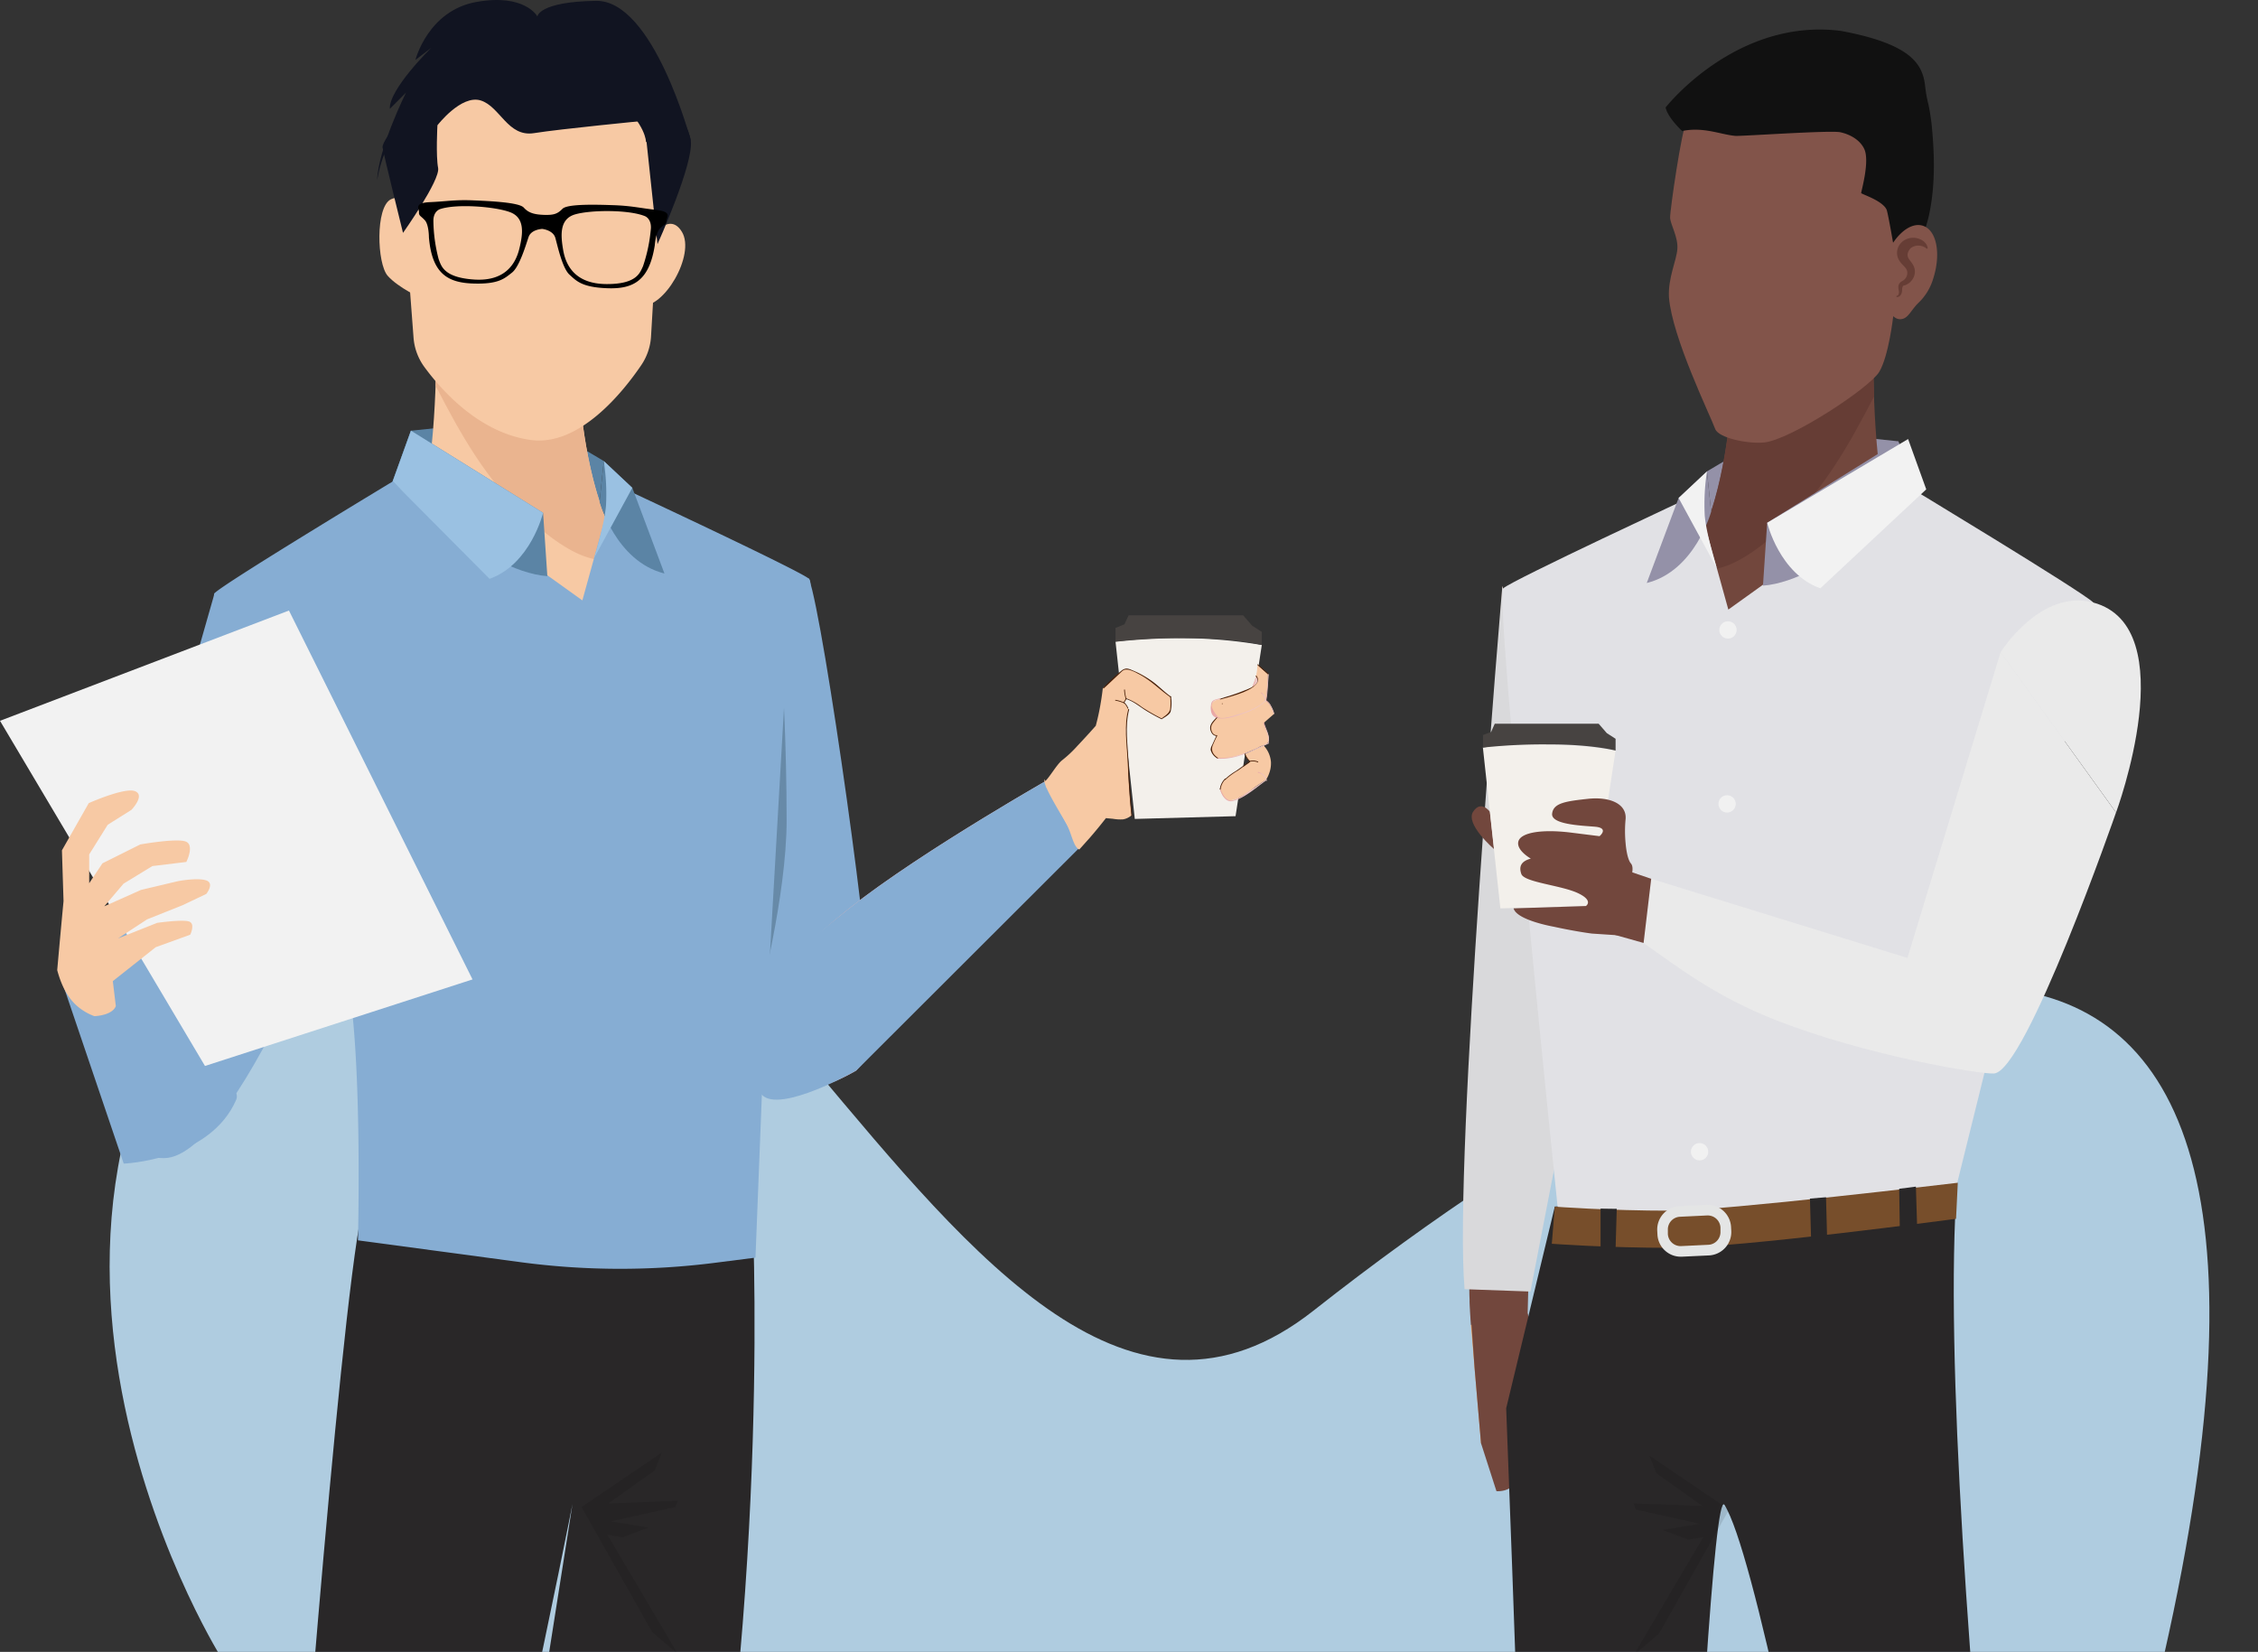 <?xml version="1.0" encoding="UTF-8" standalone="no"?>
<svg
   xmlns:dc="http://purl.org/dc/elements/1.1/"
   xmlns:cc="http://creativecommons.org/ns#"
   xmlns:rdf="http://www.w3.org/1999/02/22-rdf-syntax-ns#"
   xmlns:svg="http://www.w3.org/2000/svg"
   xmlns="http://www.w3.org/2000/svg"
   xmlns:xlink="http://www.w3.org/1999/xlink"
   xmlns:sodipodi="http://sodipodi.sourceforge.net/DTD/sodipodi-0.dtd"
   xmlns:inkscape="http://www.inkscape.org/namespaces/inkscape"
   id="Layer_1"
   data-name="Layer 1"
   viewBox="0 0 622.03 455.042"
   version="1.1"
   sodipodi:docname="chatting.svg"
   width="622.03"
   height="455.042"
   inkscape:version="0.92.3 (2405546, 2018-03-11)">
  <rect x="0" y="0" width="622.03" height="455.042" fill="#333333" stroke="none"/>
  <sodipodi:namedview
     pagecolor="#ffffff"
     bordercolor="#666666"
     borderopacity="1"
     objecttolerance="10"
     gridtolerance="10"
     guidetolerance="10"
     inkscape:pageopacity="0"
     inkscape:pageshadow="2"
     inkscape:window-width="3840"
     inkscape:window-height="1903"
     id="namedview220"
     showgrid="false"
     fit-margin-top="0"
     fit-margin-left="0"
     fit-margin-right="0"
     fit-margin-bottom="-1"
     inkscape:zoom="2.2426716"
     inkscape:cx="252.67062"
     inkscape:cy="192.22777"
     inkscape:window-x="0"
     inkscape:window-y="55"
     inkscape:window-maximized="1"
     inkscape:current-layer="Layer_1" />
  <defs
     id="defs27">
    <style
       id="style2">.cls-1{fill:none;}.cls-2{fill:#afcce0;}.cls-3{clip-path:url(#clip-path);}.cls-4{fill:#72473d;}.cls-5{fill:#d9d9db;}.cls-6{fill:#eb9756;}.cls-7{fill:#292728;}.cls-8{fill:#c5c2e1;}.cls-9{fill:#9491a8;}.cls-10{fill:#663d35;}.cls-11{fill:#e1e1e5;}.cls-12{fill:#f1f1f1;}.cls-13{fill:#774e2b;}.cls-14{fill:#e4e5e5;}.cls-15{opacity:0.1;}.cls-16{fill:#f2f2f2;}.cls-17{fill:#82544a;}.cls-18{fill:#111;}.cls-19{fill:#eaeaea;}.cls-20{fill:#f3f0eb;}.cls-21{fill:#474341;}.cls-22{fill:#86add3;}.cls-23{fill:#678aa8;}.cls-24{fill:#5b84a5;}.cls-25{fill:#f7c9a4;}.cls-26{fill:#eab48f;}.cls-27{fill:#9ac1e2;}.cls-28{fill:url(#linear-gradient);}.cls-29{fill:url(#linear-gradient-2);}.cls-30{fill:#491f07;}.cls-31{fill:url(#linear-gradient-3);}.cls-32{fill:url(#linear-gradient-4);}.cls-33{fill:url(#linear-gradient-5);}.cls-34{fill:url(#linear-gradient-6);}.cls-35{fill:url(#linear-gradient-7);}.cls-36{fill:url(#linear-gradient-8);}.cls-37{fill:url(#linear-gradient-9);}.cls-38{fill:url(#linear-gradient-10);}.cls-39{fill:#111421;}</style>
    <clipPath
       id="clip-path">
      <rect
         class="cls-1"
         x="71.84"
         y="-73.1"
         width="684.33"
         height="633.23"
         transform="rotate(-180,414,243.515)"
         id="rect4"
         style="fill:none" />
    </clipPath>
    <linearGradient
       id="linear-gradient"
       x1="411.22"
       y1="352.43"
       x2="513.02"
       y2="352.43"
       gradientTransform="matrix(-1,0,0,1,828,0)"
       gradientUnits="userSpaceOnUse">
      <stop
         offset="0"
         stop-color="#eec9c8"
         id="stop7" />
      <stop
         offset="0.34"
         stop-color="#edc5c4"
         id="stop9" />
      <stop
         offset="0.64"
         stop-color="#ecbbb9"
         id="stop11" />
      <stop
         offset="0.94"
         stop-color="#e9a9a7"
         id="stop13" />
      <stop
         offset="1"
         stop-color="#e8a4a2"
         id="stop15" />
    </linearGradient>
    <linearGradient
       id="linear-gradient-2"
       x1="374.59"
       y1="292.36"
       x2="376.17"
       y2="292.36"
       xlink:href="#linear-gradient" />
    <linearGradient
       id="linear-gradient-3"
       x1="371.6"
       y1="293.76"
       x2="372.47"
       y2="293.76"
       xlink:href="#linear-gradient" />
    <linearGradient
       id="linear-gradient-4"
       x1="372.26"
       y1="299.63"
       x2="387.6"
       y2="299.63"
       xlink:href="#linear-gradient" />
    <linearGradient
       id="linear-gradient-5"
       x1="370.08"
       y1="299.29"
       x2="372.47"
       y2="299.29"
       xlink:href="#linear-gradient" />
    <linearGradient
       id="linear-gradient-6"
       x1="371.54"
       y1="306.31"
       x2="373.11"
       y2="306.31"
       xlink:href="#linear-gradient" />
    <linearGradient
       id="linear-gradient-7"
       x1="371.5"
       y1="311.29"
       x2="385.88"
       y2="311.29"
       xlink:href="#linear-gradient" />
    <linearGradient
       id="linear-gradient-8"
       x1="372.26"
       y1="322.25"
       x2="385.02"
       y2="322.25"
       xlink:href="#linear-gradient" />
    <linearGradient
       id="linear-gradient-9"
       x1="372.35"
       y1="296.46"
       x2="373.74"
       y2="296.46"
       xlink:href="#linear-gradient" />
    <linearGradient
       id="linear-gradient-10"
       x1="372.09"
       y1="318.37"
       x2="374.61"
       y2="318.37"
       xlink:href="#linear-gradient" />
    <linearGradient
       inkscape:collect="always"
       xlink:href="#linear-gradient"
       id="linearGradient1029"
       gradientUnits="userSpaceOnUse"
       gradientTransform="matrix(-1,0,0,1,828,0)"
       x1="411.22"
       y1="352.43"
       x2="513.02"
       y2="352.43" />
  </defs>
  <title
     id="title29">1</title>
  <path
     class="cls-2"
     d="M 596.12,456.042 H 60.61 c 0,0 -81.61,-131.07 22.56,-221 104.17,-89.93 178.56,204.91 278.67,126 129.93,-102.32 293.6,-166.48 234.28,95 z"
     id="path31"
     inkscape:connector-curvature="0"
     style="fill:#afcce0" />
  <g
     class="cls-3"
     clip-path="url(#clip-path)"
     id="g205"
     transform="translate(-106.88,-104.488)">
    <path
       class="cls-4"
       d="m 520.75,265.9 c 0,0 -11.75,167.66 -8.67,203.58 L 527.7,467 c 0,0 2.84,-126.79 10.46,-143.44 z"
       id="path33"
       inkscape:connector-curvature="0"
       style="fill:#72473d" />
    <path
       class="cls-5"
       d="m 520.75,265.9 c 0,0 -13.51,157.8 -10.41,193.72 l 18.14,0.65 20,-103.19 z"
       id="path35"
       inkscape:connector-curvature="0"
       style="fill:#d9d9db" />
    <path
       class="cls-6"
       d="m 512.08,469.48 2.79,32.58 13.2,17.1 7.39,2.85 c 0,0 4.51,-3.62 0,-5.63 C 530.95,514.37 523.18,504 523.18,504 l 9.53,8.37 7.24,3.23 c 0,0 0.9,-6.57 -4,-9.13 a 17.05,17.05 0 0 1 -7,-6.79 c 0,0 7.43,-23.84 -1.28,-32.7 z"
       id="path37"
       inkscape:connector-curvature="0"
       style="fill:#eb9756" />
    <path
       class="cls-4"
       d="m 513.09,481.28 1.78,20.78 4.25,13.2 c 0,0 6.93,0.66 5.43,-7 a 65.25,65.25 0 0 1 -0.84,-15.57 c 0,0 7.28,-5.31 7.06,-7.24 -0.22,-1.93 -3,-19.06 -3,-19.06 l -16,-3.69 z"
       id="path39"
       inkscape:connector-curvature="0"
       style="fill:#72473d" />
    <path
       class="cls-7"
       d="m 646,430.56 c -6.89,93.33 28,372 32.16,383.33 5.09,14 64.52,31.06 47.79,36 -28.74,5.84 -79.43,-8.37 -79.43,-8.37 0,0 -48.84,-297.52 -64.58,-322.47 -5.46,-8.64 -18.64,322.64 -18.64,322.64 0,0 -70.54,18.66 -83.39,-0.28 1.43,-3.55 36.8,-8.6 46.16,-22.8 7.07,-10.73 -0.26,-223 -4.27,-326.18 l 13.4,-55.57 z"
       id="path41"
       inkscape:connector-curvature="0"
       style="fill:#292728" />
    <path
       class="cls-8"
       d="m 543,356.84 1.95,9.76 -3.42,3.91 v 13.66 l -6.7,-1.76 c 0,0 -7.7,-29.13 -7.7,-49.85 0,-20.72 1.1,-38.43 1.1,-38.43 l 18.31,44.64 1.34,9.29 z"
       id="path43"
       inkscape:connector-curvature="0"
       style="fill:#c5c2e1" />
    <polygon
       class="cls-9"
       points="578.57,248.5 593.21,239.47 611.76,236.42 635.02,240.33 629.82,226.05 610.9,224.09 588.21,227.76 577.11,234.34 "
       id="polygon45"
       style="fill:#9491a8" />
    <path
       class="cls-4"
       d="m 623,207.5 c 0,0 0,34.17 6.84,48.32 6.84,14.15 -44.9,29.77 -44.9,29.77 0,0 -22,-14.15 -12.69,-27.33 9.31,-13.18 11.22,-39.53 11.22,-39.53 z"
       id="path47"
       inkscape:connector-curvature="0"
       style="fill:#72473d" />
    <path
       class="cls-10"
       d="m 597.91,249.88 c -5,4.44 -12.14,10.41 -19,11.43 -2.91,0.43 -4.66,-1.6 -5.78,-4.45 8.48,-13.55 10.3,-38.13 10.3,-38.13 L 623,207.5 c 0,0 0,2.42 0.13,6.22 -6.8,13.14 -14.13,26.28 -25.22,36.16 z"
       id="path49"
       inkscape:connector-curvature="0"
       style="fill:#663d35" />
    <path
       class="cls-11"
       d="m 521,266.55 c 2.44,-2.25 53.2,-25.86 53.2,-25.86 l 8.8,31.72 48.32,-34.65 c 0,0 49.23,29.71 52.22,32.7 1.9,1.9 -37.54,160.1 -37.54,160.1 l -84.24,12.66 -25.63,-4.67 c 0,0 -17.59,-169.74 -15.13,-172 z"
       id="path51"
       inkscape:connector-curvature="0"
       style="fill:#e1e1e5" />
    <path
       class="cls-9"
       d="m 593.7,248.5 -1.16,17.32 c 17.69,-1.32 42.28,-25.92 42.28,-25.92 l -5,-13.85 z"
       id="path53"
       inkscape:connector-curvature="0"
       style="fill:#9491a8" />
    <path
       class="cls-12"
       d="m 582.9,275.64 a 2.38,2.38 0 1 1 -2.38,2.38 2.38,2.38 0 0 1 2.38,-2.38 z"
       id="path55"
       inkscape:connector-curvature="0"
       style="fill:#f1f1f1" />
    <path
       class="cls-12"
       d="m 582.66,323.56 a 2.38,2.38 0 1 1 -2.38,2.37 2.38,2.38 0 0 1 2.38,-2.37 z"
       id="path57"
       inkscape:connector-curvature="0"
       style="fill:#f1f1f1" />
    <path
       class="cls-12"
       d="m 582.41,371.46 a 2.38,2.38 0 1 1 -2.37,2.38 2.39,2.39 0 0 1 2.37,-2.38 z"
       id="path59"
       inkscape:connector-curvature="0"
       style="fill:#f1f1f1" />
    <path
       class="cls-12"
       d="m 575.08,419.37 a 2.38,2.38 0 1 1 -2.38,2.38 2.39,2.39 0 0 1 2.38,-2.38 z"
       id="path61"
       inkscape:connector-curvature="0"
       style="fill:#f1f1f1" />
    <path
       class="cls-13"
       d="m 567.45,448.23 c 18.86,0 78.28,-8 78.28,-8 l 0.48,-9.93 c 0,0 -64.38,7.7 -78.76,7.7 -17.88,0 -32.12,-1.11 -32.25,-1.12 l -0.83,10.23 c 0.56,0.02 14.79,1.12 33.08,1.12 z"
       id="path63"
       inkscape:connector-curvature="0"
       style="fill:#774e2b" />
    <polygon
       class="cls-7"
       points="605.79,445.61 610.2,445.24 609.91,434.29 605.48,434.67 "
       id="polygon65"
       style="fill:#292728" />
    <polygon
       class="cls-7"
       points="547.8,448.32 551.94,448.48 552.26,437.49 547.8,437.43 "
       id="polygon67"
       style="fill:#292728" />
    <polygon
       class="cls-7"
       points="630.23,442.58 635,442.11 634.67,431.37 630.07,431.96 "
       id="polygon69"
       style="fill:#292728" />
    <path
       class="cls-14"
       d="m 565.57,449 a 6.36,6.36 0 0 1 -2.1,-4.45 l -0.06,-1.08 a 6.46,6.46 0 0 1 6.12,-6.73 l 7.49,-0.36 a 6.46,6.46 0 0 1 6.73,6.13 l 0.06,1.08 a 6.46,6.46 0 0 1 -6.13,6.73 l -7.48,0.35 h -0.31 A 6.37,6.37 0 0 1 565.57,449 Z m 11.59,-9.69 -7.48,0.36 v 0 a 3.5,3.5 0 0 0 -3.34,3.66 v 1.08 a 3.52,3.52 0 0 0 3.67,3.34 l 7.49,-0.36 a 3.47,3.47 0 0 0 2.42,-1.14 3.51,3.51 0 0 0 0.91,-2.52 v -1.08 a 3.51,3.51 0 0 0 -3.5,-3.34 z"
       id="path71"
       inkscape:connector-curvature="0"
       style="fill:#e4e5e5" />
    <g
       class="cls-15"
       id="g75"
       style="opacity:0.1">
      <polygon
         points="583.2,520.34 561.23,505.45 563.18,510.33 575.87,519.36 556.84,518.63 557.57,520.34 575.14,524.24 564.89,525.95 571.97,528.63 576.12,527.9 556.84,560.53 563.9,554.5 "
         id="polygon73" />
    </g>
    <path
       class="cls-16"
       d="M 632.52,225.43 593.7,248.5 c 0,0 3.38,14.07 14.64,18.05 l 29.18,-27.26 z"
       id="path77"
       inkscape:connector-curvature="0"
       style="fill:#f2f2f2" />
    <path
       class="cls-9"
       d="m 578.26,245.44 c 0,0 -4.38,16.33 -17.74,19.65 l 8.78,-23.42 7.81,-7.32 z"
       id="path79"
       inkscape:connector-curvature="0"
       style="fill:#9491a8" />
    <path
       class="cls-16"
       d="m 569.3,241.67 10.49,19.27 c 0,0 -2.79,-8.94 -3.29,-14.4 a 59.69,59.69 0 0 1 0.61,-12.19 z"
       id="path81"
       inkscape:connector-curvature="0"
       style="fill:#f2f2f2" />
    <path
       class="cls-17"
       d="m 571.46,138.17 c -1.3,1.85 -4.58,24.47 -4.5,26.3 0.08,1.83 2.23,5.31 2,8.57 -0.23,3.26 -2.61,8 -2.32,13.33 0.87,11.08 11.35,32.48 12.73,36.27 0.92,2.54 9.12,4.18 13.5,3.73 7.32,-0.73 29.08,-15.05 31.71,-19.46 2.63,-4.41 3.84,-15.3 3.84,-15.3 0,0 5.64,-22.2 6,-26.56 0.36,-4.36 1.46,-30.36 0.16,-32.94 -1.3,-2.58 -12.24,-14.77 -37.37,-13.91 -25.13,0.86 -24.44,18.12 -25.75,19.97 z"
       id="path83"
       inkscape:connector-curvature="0"
       style="fill:#82544a" />
    <path
       class="cls-18"
       d="m 614,113 c 19.31,3.59 22.51,9.12 23.2,15.09 a 36.59,36.59 0 0 0 0.94,5.25 59.27,59.27 0 0 1 1.06,7.61 c 0.65,7.59 0.68,15.29 -0.9,22.71 -1.58,7.42 -7.85,19.83 -7.85,19.83 0,0 -3.3,-20 -3.85,-21.24 -1.13,-2.53 -6.92,-4.27 -7,-4.57 -0.08,-0.3 2.45,-8.74 0.84,-12.16 -1.17,-2.48 -3.85,-4 -6.58,-4.6 -2.73,-0.6 -27.12,1.12 -28.91,1 -4.06,-0.34 -8.72,-2.56 -14.68,-1.34 0,0 -4,-3.71 -4.55,-6.49 0.03,-0.03 19.38,-24.76 48.28,-21.09 z"
       id="path85"
       inkscape:connector-curvature="0"
       style="fill:#111111" />
    <path
       class="cls-17"
       d="m 625.73,176.85 c -2.22,6.84 1.14,15.82 4.73,15.57 2.09,-0.14 2.73,-2.32 4.78,-4.38 a 15.1,15.1 0 0 0 4.18,-6.75 c 2.22,-6.84 1,-13.38 -2.82,-14.61 -3.82,-1.23 -8.6,3.32 -10.87,10.17 z"
       id="path87"
       inkscape:connector-curvature="0"
       style="fill:#82544a" />
    <path
       class="cls-10"
       d="m 637.14,171.28 a 4,4 0 0 0 -1.58,-1 4.84,4.84 0 0 0 -2,-0.28 4.68,4.68 0 0 0 -2.09,0.67 4.14,4.14 0 0 0 -2,3.37 4,4 0 0 0 0.44,1.91 6.48,6.48 0 0 0 1.06,1.43 l 0.25,0.26 a 8,8 0 0 1 0.65,0.74 2,2 0 0 1 0.4,0.88 2.45,2.45 0 0 1 -0.55,2 l -0.11,0.12 -0.07,0.08 -0.09,0.07 -0.12,0.11 -0.09,0.07 -0.17,0.11 -0.11,0.06 -0.23,0.14 a 1.9,1.9 0 0 0 -0.74,0.79 1.93,1.93 0 0 0 -0.15,0.91 4.52,4.52 0 0 0 0.09,0.67 2.38,2.38 0 0 1 0.07,0.69 1.37,1.37 0 0 1 -0.14,0.57 0.67,0.67 0 0 1 -0.43,0.33 0.17,0.17 0 0 0 -0.14,0.18 0.18,0.18 0 0 0 0.19,0.15 v 0 a 1.24,1.24 0 0 0 0.47,-0.1 1.38,1.38 0 0 0 0.38,-0.28 1.92,1.92 0 0 0 0.42,-0.73 2.72,2.72 0 0 0 0.12,-0.78 c 0,-0.22 0,-0.45 0.06,-0.65 a 1.28,1.28 0 0 1 0.17,-0.45 0.66,0.66 0 0 1 0.33,-0.22 h 0.13 c 0.18,-0.07 0.4,-0.15 0.62,-0.26 l 0.3,-0.18 0.22,-0.14 0.26,-0.2 a 4.33,4.33 0 0 0 1.08,-1.43 4,4 0 0 0 0.35,-1.73 3.79,3.79 0 0 0 -0.54,-1.76 9.62,9.62 0 0 0 -0.69,-1 l -0.22,-0.28 a 3.14,3.14 0 0 1 -0.52,-1 1.79,1.79 0 0 1 0,-0.83 3.11,3.11 0 0 1 0.88,-1.5 3.54,3.54 0 0 1 4.31,0.18 0.18,0.18 0 0 0 0.2,0 0.15,0.15 0 0 0 0.1,-0.16 2.63,2.63 0 0 0 -0.77,-1.53 z"
       id="path89"
       inkscape:connector-curvature="0"
       style="fill:#663d35" />
    <path
       class="cls-19"
       d="m 658,284.15 -25.66,84.22 -70.6,-21.8 -2.1,17.67 c -1.55,3.33 0.47,-0.75 0,0 10.18,7.22 20.34,15 36.77,21.39 24.68,9.64 55.49,14.73 59.71,14.58 8.8,-0.3 33.68,-71.9 33.68,-71.9 z"
       id="path91"
       inkscape:connector-curvature="0"
       style="fill:#eaeaea" />
    <path
       class="cls-19"
       d="m 689.81,328.31 c 0,0 18.94,-51.12 -6.31,-57.85 C 669,266.59 658,284.15 658,284.15"
       id="path93"
       inkscape:connector-curvature="0"
       style="fill:#eaeaea" />
    <polygon
       class="cls-4"
       points="561.75,346.57 546,341.22 544.58,360.01 559.65,364.24 "
       id="polygon95"
       style="fill:#72473d" />
    <path
       id="_Path_"
       data-name="&lt;Path&gt;"
       class="cls-4"
       d="m 517.33,328.12 c 0,0 -2.45,-3.42 -4.65,0 -2.2,3.42 5.79,10.28 5.79,10.28 z"
       inkscape:connector-curvature="0"
       style="fill:#72473d" />
    <g
       id="_Group_"
       data-name="&lt;Group&gt;">
      <path
         id="_Path_2"
         data-name="&lt;Path&gt;"
         class="cls-20"
         d="m 515.38,310.39 4.82,44.33 25.19,-0.69 6.55,-42.78 a 121,121 0 0 0 -20,-1.72 123.3,123.3 0 0 0 -16.56,0.86 z"
         inkscape:connector-curvature="0"
         style="fill:#f3f0eb" />
      <path
         id="_Path_3"
         data-name="&lt;Path&gt;"
         class="cls-21"
         d="M 551.94,311.25 V 308 l -2.41,-1.55 -2.25,-2.59 h -28.63 l -1,2.25 -2.23,0.86 v 3.45 a 156.19,156.19 0 0 1 18.28,-0.86 c 11.69,-0.03 18.24,1.69 18.24,1.69 z"
         inkscape:connector-curvature="0"
         style="fill:#474341" />
    </g>
    <g
       id="_Group_2"
       data-name="&lt;Group&gt;">
      <path
         id="_Path_4"
         data-name="&lt;Path&gt;"
         class="cls-20"
         d="m 414.18,281.22 5.31,48.86 27.76,-0.76 7.23,-47.15 a 133.25,133.25 0 0 0 -22.06,-1.9 135.58,135.58 0 0 0 -18.24,0.95 z"
         inkscape:connector-curvature="0"
         style="fill:#f3f0eb" />
      <path
         id="_Path_5"
         data-name="&lt;Path&gt;"
         class="cls-21"
         d="m 454.48,282.17 v -3.61 l -2.66,-1.72 -2.47,-2.84 h -31.57 l -1.14,2.47 -2.46,1 v 3.81 a 171.78,171.78 0 0 1 20.15,-1 c 12.92,-0.01 20.15,1.89 20.15,1.89 z"
         inkscape:connector-curvature="0"
         style="fill:#474341" />
    </g>
    <path
       id="_Path_6"
       data-name="&lt;Path&gt;"
       class="cls-4"
       d="m 545.41,361.66 c -5.07,-0.67 -10.46,-1.88 -10.46,-1.88 0,0 -10.28,-1.79 -11.1,-5.06 l 19.91,-0.65 c 0,0 2.29,-1.47 -2.28,-3.59 -4.57,-2.12 -14.69,-2.94 -15.5,-5.22 -0.81,-2.28 0.16,-3.59 2.61,-4.25 0,0 -4.08,-2.28 -3.43,-4.73 0.65,-2.45 6.37,-3.42 14.36,-2.45 l 8,1 c 0,0 2.77,-2.28 -1.31,-2.61 -4.08,-0.33 -12.07,-0.65 -11.75,-3.59 0.32,-2.94 3.76,-3.42 9.79,-4.08 6.03,-0.66 10.77,1.31 10.45,5.55 a 34.44,34.44 0 0 0 0,6.69 c 0,0 0.31,4.24 1.46,5.55 1.15,1.31 -0.17,5.06 -1.15,6 0,0 1.64,3.59 0.66,5.55 l -1,2 c 0,0 0.65,4.07 -0.33,6.36"
       inkscape:connector-curvature="0"
       style="fill:#72473d" />
    <g
       id="_Group_3"
       data-name="&lt;Group&gt;">
      <path
         id="_Path_7"
         data-name="&lt;Path&gt;"
         class="cls-4"
         d="m 530.69,340.12 a 128.91,128.91 0 0 1 21.66,3.47 1.471,1.471 0 0 1 -0.73,2.85 128.63,128.63 0 0 0 -21.09,-3.39 1.46,1.46 0 0 1 -1.39,-1.54 1.49,1.49 0 0 1 1.55,-1.39 z"
         inkscape:connector-curvature="0"
         style="fill:#72473d" />
    </g>
    <path
       class="cls-7"
       d="m 314.06,435.57 c 0,0 5.68,104.54 -15.67,214.78 -1.34,6.88 -9,145.68 -4.45,171.18 H 254 c 0,0 -17.31,-106.94 -2,-174.39 l 5.89,-85.79 6.7,-42.53 c 0,0 -23.92,120.91 -33.24,141.48 -9.32,20.57 -19,162.75 -19,162.75 l -38.25,0.12 c 0,0 -10,-92.95 13.31,-184.26 0,0 12.53,-168.94 19.18,-201 z"
       id="path107"
       inkscape:connector-curvature="0"
       style="fill:#292728" />
    <path
       class="cls-22"
       d="m 329.75,263.94 c -1.06,-2.92 -17.64,61.16 -17.64,61.16 0,0 0,58.37 2.85,63.47 2.59,2.35 29.51,-0.83 31.21,-7.17 1.7,-6.34 -12.31,-106.23 -16.42,-117.46 z"
       id="path109"
       inkscape:connector-curvature="0"
       style="fill:#86add3" />
    <path
       class="cls-23"
       d="m 307.63,354.91 -2,9.83 3.44,3.94 v 13.76 l 6.76,-1.77 c 0,0 7.75,-29.35 7.75,-50.22 0,-20.87 -1.11,-38.73 -1.11,-38.73 l -18.44,45 -1.35,9.36 z"
       id="path111"
       inkscape:connector-curvature="0"
       style="fill:#678aa8" />
    <polygon
       class="cls-24"
       points="271.73,245.75 256.98,236.65 238.29,233.58 214.86,237.52 220.1,223.13 239.16,221.16 262.02,224.85 273.21,231.49 "
       id="polygon113"
       style="fill:#5b84a5" />
    <path
       class="cls-25"
       d="m 227,204.45 c 0,0 0,34.42 -6.89,48.67 -6.89,14.25 45.24,30 45.24,30 0,0 22.13,-14.26 12.78,-27.54 -9.35,-13.28 -11.31,-39.82 -11.31,-39.82 z"
       id="path115"
       inkscape:connector-curvature="0"
       style="fill:#f7c9a4" />
    <path
       class="cls-26"
       d="m 252.24,247.14 c 5,4.48 12.24,10.49 19.13,11.51 2.93,0.44 4.7,-1.6 5.82,-4.48 -8.54,-13.65 -10.38,-38.41 -10.38,-38.41 L 227,204.45 c 0,0 0,2.43 -0.13,6.26 6.82,13.29 14.18,26.43 25.37,36.43 z"
       id="path117"
       inkscape:connector-curvature="0"
       style="fill:#eab48f" />
    <path
       class="cls-22"
       d="m 329.75,263.94 c -2.45,-2.27 -53.59,-26.06 -53.59,-26.06 l -8.85,32 -48.68,-34.91 c 0,0 -49.63,29.89 -52.63,32.91 -1.92,1.91 13,42.48 24,71.69 6.3,16.64 5.71,12.36 11.37,29.6 5.66,17.24 4.12,77 4.12,77 l 44.72,6 a 207,207 0 0 0 54.2,0.11 l 10.59,-1.35 1.76,-44.88 6.13,-107.2 c 0,0 9.32,-32.63 6.86,-34.91 z"
       id="path119"
       inkscape:connector-curvature="0"
       style="fill:#86add3" />
    <path
       class="cls-24"
       d="m 256.49,245.75 1.17,17.45 c -17.82,-1.33 -42.6,-26.11 -42.6,-26.11 l 5,-14 z"
       id="path121"
       inkscape:connector-curvature="0"
       style="fill:#5b84a5" />
    <g
       class="cls-15"
       id="g125"
       style="opacity:0.1">
      <polygon
         points="267.08,519.63 289.2,504.63 287.24,509.55 274.45,518.65 293.63,517.91 292.89,519.63 275.19,523.57 285.51,525.29 278.38,527.99 274.2,527.25 293.63,560.13 286.52,554.05 "
         id="polygon123" />
    </g>
    <path
       class="cls-27"
       d="m 220.1,223.13 36.39,22.62 c 0,0 -3.41,14.17 -14.75,18.19 l -26.68,-26.85 z"
       id="path127"
       inkscape:connector-curvature="0"
       style="fill:#9ac1e2" />
    <path
       class="cls-24"
       d="m 272.05,242.67 c 0,0 4.41,16.45 17.87,19.8 l -8.85,-23.6 -7.86,-7.38 z"
       id="path129"
       inkscape:connector-curvature="0"
       style="fill:#5b84a5" />
    <path
       class="cls-27"
       d="m 281.07,238.87 -10.57,19.42 c 0,0 2.85,-9 3.32,-14.51 a 59.83,59.83 0 0 0 -0.61,-12.29 z"
       id="path131"
       inkscape:connector-curvature="0"
       style="fill:#9ac1e2" />
    <path
       class="cls-28"
       d="m 415.4,300.48 -15.68,16.43 c 0,0 -38.37,21.52 -59.15,38 C 319.79,371.39 315,382.2 315,382.2 c 0,0 4.14,15.11 9,20.43 4.86,5.32 18.71,-3.22 18.71,-3.22 l 63.29,-68.85 8.23,-4.72 c 4.97,-14.43 1.17,-25.36 1.17,-25.36 z"
       id="path133"
       inkscape:connector-curvature="0"
       style="fill:url(#linearGradient1029)" />
    <path
       class="cls-22"
       d="m 394.62,319.83 c -11.13,6.43 -37.9,22.28 -54.05,35.1 -20.77,16.51 -28.46,25.23 -28.46,25.23 0,0 -0.29,20.57 4.63,25.89 4.92,5.32 26,-6.64 26,-6.64 l 61.47,-61.36 c -2.63,-4.89 -7.14,-13.24 -9.59,-18.22 z"
       id="path135"
       inkscape:connector-curvature="0"
       style="fill:#86add3" />
    <path
       class="cls-25"
       d="m 429.32,296.41 a 7.69,7.69 0 0 1 0.1,2.94 3.93,3.93 0 0 1 -0.57,1.6 3.15,3.15 0 0 1 -1.26,1.09 1.74,1.74 0 0 1 -0.8,0.24 c -0.48,0 -0.76,-0.24 -1.42,-0.63 -0.66,-0.39 -0.53,-0.24 -1.35,-0.69 a 30.23,30.23 0 0 1 -2.81,-1.79 36.19,36.19 0 0 0 -3.81,-2.32 l -1,1.19 a 5.37,5.37 0 0 1 0.67,0.72 5.5,5.5 0 0 1 0.63,1.06 c -0.13,0.63 -0.32,1.63 -0.45,2.87 -0.39,3.51 0,5.68 0.27,10 0.26,3.61 0.06,2.74 0.35,7.37 0.23,3.72 0.52,6.81 0.75,9 a 4.75,4.75 0 0 1 -2.38,1.14 11.62,11.62 0 0 1 -2.77,-0.16 l -1.93,-0.18 c -1.38,1.78 -2.88,3.61 -4.49,5.47 -1,1.1 -1.92,2.16 -2.86,3.18 -1.65,-0.73 -2.18,-4.72 -3.58,-7.19 -1.14,-2 -5.86,-9.57 -6,-11.53 -0.21,-2.81 1.29,5 0,0 1,-0.49 3.33,-4.71 4.89,-5.9 a 32.8,32.8 0 0 0 4.24,-4 c 1.38,-1.46 3.09,-3.3 5,-5.46 0.44,-1.63 0.85,-3.4 1.19,-5.29 0.34,-1.89 0.57,-3.47 0.75,-5.06 0.38,-0.29 1,-0.76 1.64,-1.38 1,-0.9 1.3,-1.36 2.17,-2.16 1.11,-1 1.37,-1.44 2,-1.61 a 2.83,2.83 0 0 1 1.37,0 15.28,15.28 0 0 1 5.39,2.69 c 0.95,0.7 0.95,0.77 3.29,2.64 1.21,0.93 2.15,1.66 2.78,2.15 z"
       id="path137"
       inkscape:connector-curvature="0"
       style="fill:#f7c9a4" />
    <path
       class="cls-25"
       d="m 455,303.65 c 0.12,0.38 0.31,1 0.58,1.64 a 12.6,12.6 0 0 1 0.6,1.55 2.91,2.91 0 0 1 0,2.19 c -0.28,0.47 -0.75,0.58 -1.5,0.85 -1.43,0.5 -0.09,0.21 -3.08,1.37 a 28.38,28.38 0 0 1 -5.94,1.93 15.48,15.48 0 0 1 -3.29,0.12 2.78,2.78 0 0 1 -1.74,-1.66 2.42,2.42 0 0 1 0.1,-1.28 12.8,12.8 0 0 1 1.37,-3.16 2.21,2.21 0 0 1 -1.12,-0.53 2.24,2.24 0 0 1 -0.64,-1.73 3.05,3.05 0 0 1 0.77,-1.61 6.85,6.85 0 0 1 1.14,-1.24 2.78,2.78 0 0 1 -1.38,-1.12 2.87,2.87 0 0 1 -0.31,-2.17 2.11,2.11 0 0 1 0.47,-0.88 2.63,2.63 0 0 1 1.63,-0.73 26.3,26.3 0 0 0 3.2,-1 30.07,30.07 0 0 0 3.5,-1.18 20.89,20.89 0 0 0 2.43,-1.21 15,15 0 0 0 0.8,-2 15.2,15.2 0 0 0 0.69,-4.16 l 2.9,2.54 c 0,1.54 -0.1,3.18 -0.27,4.91 -0.08,0.79 -0.17,1.56 -0.27,2.3 a 8.58,8.58 0 0 1 1.37,1.79 8.07,8.07 0 0 1 0.81,2 l -1.5,1.3 c -0.43,0.38 -0.87,0.77 -1.32,1.17 z"
       id="path139"
       inkscape:connector-curvature="0"
       style="fill:#f7c9a4" />
    <path
       class="cls-29"
       d="m 452.86,290.88 a 1.52,1.52 0 0 1 0.55,1 c 0,0.51 -0.4,0.88 -0.88,1.35 a 4.49,4.49 0 0 1 -0.7,0.57 c 0.17,-0.45 0.34,-0.91 0.5,-1.39 0.16,-0.48 0.36,-1.01 0.53,-1.53 z"
       id="path141"
       inkscape:connector-curvature="0"
       style="fill:url(#linear-gradient-2)" />
    <path
       class="cls-25"
       d="m 455,309.86 a 7.6,7.6 0 0 1 2,4.51 7.92,7.92 0 0 1 -0.49,3.15 8,8 0 0 1 -0.86,1.76 c -1.41,0.88 -2.53,1.66 -3.29,2.22 a 21.18,21.18 0 0 1 -4.13,2.73 c -2,0.89 -2.72,0.77 -3.08,0.63 a 3.27,3.27 0 0 1 -1.6,-1.6 3.15,3.15 0 0 1 -0.43,-1.8 3.29,3.29 0 0 1 0.83,-1.78 c 1.28,-1.56 2.69,-2.18 4.95,-3.66 0.72,-0.48 1.52,-1 2.38,-1.64 a 4.69,4.69 0 0 1 -0.84,-1 5.12,5.12 0 0 1 -0.54,-1.19 z"
       id="path143"
       inkscape:connector-curvature="0"
       style="fill:#f7c9a4" />
    <path
       class="cls-30"
       d="m 453,290.62 c 2.71,3.63 -8.21,6 -9.94,6.55 -0.14,0 -0.22,-0.16 -0.09,-0.2 2.12,-0.65 4.29,-1.27 6.33,-2.12 1.6,-0.67 5.3,-1.73 3.53,-4.1 -0.08,-0.11 0.09,-0.24 0.17,-0.13 z"
       id="path145"
       inkscape:connector-curvature="0"
       style="fill:#491f07" />
    <path
       class="cls-30"
       d="m 453.43,287.52 2.92,2.57 c 0.1,0.09 0,0.27 -0.14,0.17 l -2.91,-2.57 c -0.11,-0.09 0,-0.26 0.13,-0.17 z"
       id="path147"
       inkscape:connector-curvature="0"
       style="fill:#491f07" />
    <path
       class="cls-31"
       d="m 456.4,290.29 c -0.26,2.33 -0.21,4.64 -0.65,7 0,0.14 -0.24,0.11 -0.22,0 0.44,-2.32 0.4,-4.63 0.66,-7 0,-0.14 0.23,-0.11 0.21,0 z"
       id="path149"
       inkscape:connector-curvature="0"
       style="fill:url(#linear-gradient-3)" />
    <path
       class="cls-32"
       d="m 455.71,297.47 a 15.87,15.87 0 0 1 -5.93,3.42 c -2.15,0.82 -5,1.83 -7.34,1.44 -1.47,-0.24 -2,-1.3 -2,-2.71 0,-2.34 0.65,-2.26 2.59,-2.78 0.14,0 0.16,0.18 0,0.22 -1,0.27 -2,0.09 -2.35,1.65 -0.19,0.83 1.43,3.21 2.1,3.45 1.19,0.42 3.67,-0.46 4.83,-0.79 2.7,-0.75 6,-1.94 7.94,-4 0.09,-0.1 0.26,0 0.17,0.14 z"
       id="path151"
       inkscape:connector-curvature="0"
       style="fill:url(#linear-gradient-4)" />
    <path
       class="cls-33"
       d="m 455.68,297.4 a 3.46,3.46 0 0 1 1.33,1.5 9.84,9.84 0 0 1 0.91,2.14 c 0,0.13 -0.16,0.22 -0.2,0.08 a 9.81,9.81 0 0 0 -0.69,-1.72 3.89,3.89 0 0 0 -1.44,-1.8 c -0.12,-0.06 0,-0.26 0.09,-0.2 z"
       id="path153"
       inkscape:connector-curvature="0"
       style="fill:url(#linear-gradient-5)" />
    <path
       class="cls-30"
       d="m 442.18,302.27 a 14.22,14.22 0 0 0 -1.26,1.53 2.12,2.12 0 0 0 -0.37,1.58 c 0.12,0.75 0.57,1.64 1.51,1.63 0.14,0 0.17,0.21 0,0.21 -1,0 -1.57,-0.88 -1.76,-1.81 -0.28,-1.36 0.84,-2.33 1.68,-3.27 0.09,-0.11 0.26,0 0.17,0.13 z"
       id="path155"
       inkscape:connector-curvature="0"
       style="fill:#491f07" />
    <path
       class="cls-34"
       d="m 455.1,303.53 c 0.51,1.85 1.71,3.55 1.26,5.53 0,0.14 -0.25,0.11 -0.22,0 0.44,-1.94 -0.74,-3.61 -1.24,-5.42 0,-0.13 0.16,-0.22 0.2,-0.08 z"
       id="path157"
       inkscape:connector-curvature="0"
       style="fill:url(#linear-gradient-6)" />
    <path
       class="cls-35"
       d="m 456.44,309.29 c -4.52,2.06 -9.12,4.54 -14.23,4.18 -0.13,0 -0.11,-0.23 0,-0.22 5.07,0.36 9.65,-2.12 14.12,-4.16 0.12,-0.06 0.21,0.14 0.08,0.2 z"
       id="path159"
       inkscape:connector-curvature="0"
       style="fill:url(#linear-gradient-7)" />
    <path
       class="cls-30"
       d="m 442.24,313.41 a 3.94,3.94 0 0 1 -1.85,-2.34 2.63,2.63 0 0 1 0.41,-1.35 c 0.38,-0.86 0.78,-1.71 1.17,-2.56 0.06,-0.12 0.26,0 0.2,0.09 A 26.4,26.4 0 0 0 440.9,310 c -0.47,1.42 0.36,2.51 1.47,3.23 0.12,0.07 0,0.24 -0.13,0.17 z"
       id="path161"
       inkscape:connector-curvature="0"
       style="fill:#491f07" />
    <path
       class="cls-36"
       d="m 455.7,319.48 c -2.72,1.86 -5.91,4.87 -9.22,5.68 -1.88,0.46 -3,-1.58 -3.49,-3.13 -0.05,-0.13 0.15,-0.22 0.2,-0.08 0.47,1.39 1.44,3.23 3.21,3 a 10.94,10.94 0 0 0 3.5,-1.79 c 1.93,-1.23 3.79,-2.57 5.67,-3.87 0.11,-0.07 0.25,0.1 0.13,0.18 z"
       id="path163"
       inkscape:connector-curvature="0"
       style="fill:url(#linear-gradient-8)" />
    <path
       class="cls-30"
       d="m 443,322 a 0.11,0.11 0 0 1 0,-0.21 0.11,0.11 0 0 1 0,0.21 z"
       id="path165"
       inkscape:connector-curvature="0"
       style="fill:#491f07" />
    <path
       class="cls-30"
       d="m 442.92,321.85 a 5,5 0 0 1 1.41,-2.86 c 0.1,-0.09 0.27,0 0.17,0.14 a 4.71,4.71 0 0 0 -1.36,2.75 c 0,0.13 -0.24,0.11 -0.22,0 z"
       id="path167"
       inkscape:connector-curvature="0"
       style="fill:#491f07" />
    <path
       class="cls-30"
       d="m 444.34,319.13 a 16.77,16.77 0 0 1 3,-2.25 q 1.85,-1.28 3.64,-2.63 c 0.11,-0.08 0.24,0.09 0.13,0.17 -1.08,0.81 -2.16,1.61 -3.27,2.38 a 18.65,18.65 0 0 0 -3.36,2.47 c -0.09,0.1 -0.26,0 -0.17,-0.14 z"
       id="path169"
       inkscape:connector-curvature="0"
       style="fill:#491f07" />
    <path
       class="cls-30"
       d="m 451.1,314.27 a 5.47,5.47 0 0 1 -1.4,-2.08 0.11,0.11 0 0 1 0.2,-0.08 5.36,5.36 0 0 0 1.33,2 c 0.1,0.09 0,0.27 -0.13,0.17 z"
       id="path171"
       inkscape:connector-curvature="0"
       style="fill:#491f07" />
    <path
       class="cls-30"
       d="m 429.46,296.39 a 11.17,11.17 0 0 1 -0.1,4.12 c -0.3,0.89 -1.6,1.5 -2.3,2 -0.11,0.08 -0.25,-0.09 -0.13,-0.17 0.88,-0.68 2,-1.28 2.29,-2.42 a 12.72,12.72 0 0 0 0,-3.54 c 0,-0.14 0.2,-0.17 0.21,0 z"
       id="path173"
       inkscape:connector-curvature="0"
       style="fill:#491f07" />
    <path
       class="cls-30"
       d="m 426.86,302.61 c -1.48,-0.74 -2.92,-1.53 -4.32,-2.39 -1.75,-1.09 -3.36,-2.51 -5.34,-3.13 -0.14,0 -0.05,-0.24 0.08,-0.2 a 16.48,16.48 0 0 1 4.12,2.34 52.52,52.52 0 0 0 5.54,3.18 c 0.13,0.07 0,0.27 -0.08,0.2 z"
       id="path175"
       inkscape:connector-curvature="0"
       style="fill:#491f07" />
    <path
       class="cls-30"
       d="m 417.15,297 a 2.63,2.63 0 0 1 -0.5,0.93 c -0.09,0.1 -0.26,0 -0.17,-0.14 a 2.27,2.27 0 0 0 0.47,-0.88 c 0,-0.13 0.24,0 0.2,0.09 z"
       id="path177"
       inkscape:connector-curvature="0"
       style="fill:#491f07" />
    <path
       class="cls-30"
       d="m 416.55,297.9 a 4.86,4.86 0 0 1 1.15,1.65 c 0.05,0.13 -0.15,0.22 -0.2,0.09 a 4.4,4.4 0 0 0 -1.09,-1.57 c -0.1,-0.09 0,-0.26 0.14,-0.17 z"
       id="path179"
       inkscape:connector-curvature="0"
       style="fill:#491f07" />
    <path
       class="cls-30"
       d="m 429.3,296.55 c -3.11,-2.17 -5.53,-4.82 -9,-6.52 a 10.18,10.18 0 0 0 -2.33,-1 c -1.58,-0.31 -1.78,0.19 -2.74,1.09 l -4.28,4 c -0.1,0.09 -0.23,-0.08 -0.13,-0.18 a 50.45,50.45 0 0 1 5.13,-4.8 c 1.15,-0.79 1.79,-0.47 3.12,0.09 a 27,27 0 0 1 5.09,2.84 c 1.86,1.32 3.41,3 5.28,4.31 0.11,0.08 0,0.25 -0.13,0.17 z"
       id="path181"
       inkscape:connector-curvature="0"
       style="fill:#491f07" />
    <path
       class="cls-30"
       d="m 417.94,299.93 c -1.22,4.66 -0.38,9.83 -0.16,14.59 0.24,4.92 0.5,9.85 1,14.76 0,0.13 -0.2,0.16 -0.21,0 -0.56,-5.19 -0.82,-10.39 -1.07,-15.59 -0.22,-4.52 -1,-9.38 0.2,-13.82 0,-0.13 0.25,-0.1 0.21,0 z"
       id="path183"
       inkscape:connector-curvature="0"
       style="fill:#491f07" />
    <path
       class="cls-37"
       d="m 455.43,297.59 a 3,3 0 0 0 -1.13,-2.15 0.11,0.11 0 0 1 0.14,-0.17 3.17,3.17 0 0 1 1.2,2.29 c 0,0.14 -0.2,0.17 -0.21,0 z"
       id="path185"
       inkscape:connector-curvature="0"
       style="fill:url(#linear-gradient-9)" />
    <path
       class="cls-30"
       d="m 417,297.07 a 10.93,10.93 0 0 1 -0.45,-2.53 c 0,-0.14 0.21,-0.17 0.22,0 a 9.92,9.92 0 0 0 0.43,2.47 c 0.05,0.14 -0.15,0.22 -0.2,0.09 z"
       id="path187"
       inkscape:connector-curvature="0"
       style="fill:#491f07" />
    <path
       class="cls-30"
       d="m 416.56,298.24 a 9.42,9.42 0 0 0 -2.38,-0.75 c -0.14,0 -0.11,-0.24 0,-0.21 a 9.1,9.1 0 0 1 2.44,0.76 c 0.12,0.06 0,0.26 -0.09,0.2 z"
       id="path189"
       inkscape:connector-curvature="0"
       style="fill:#491f07" />
    <path
       class="cls-38"
       d="m 455.69,319.52 a 2.94,2.94 0 0 0 -2.21,-2.17 c -0.13,0 -0.1,-0.25 0,-0.22 a 3.21,3.21 0 0 1 2.4,2.36 c 0,0.14 -0.19,0.16 -0.22,0 z"
       id="path191"
       inkscape:connector-curvature="0"
       style="fill:url(#linear-gradient-10)" />
    <path
       class="cls-30"
       d="m 451.25,314.09 a 3.46,3.46 0 0 1 2.2,0.21 c 0.12,0.06 0,0.26 -0.09,0.2 a 3.24,3.24 0 0 0 -2.08,-0.19 c -0.13,0 -0.16,-0.19 0,-0.22 z"
       id="path193"
       inkscape:connector-curvature="0"
       style="fill:#491f07" />
    <path
       class="cls-30"
       d="m 443.58,298.45 a 0.11,0.11 0 0 1 0,-0.22 0.11,0.11 0 0 1 0,0.22 z"
       id="path195"
       inkscape:connector-curvature="0"
       style="fill:#491f07" />
    <path
       class="cls-22"
       d="m 166,267.88 -32.63,114.35 c 0,0 -3.05,41.29 18.66,41.29 21.71,0 55.66,-94.52 55.66,-94.52 z"
       id="path197"
       inkscape:connector-curvature="0"
       style="fill:#86add3" />
    <path
       class="cls-22"
       d="m 137.35,373.36 17.14,21.55 c 0,0 19.74,7.23 17.47,12.5 -7.21,16.73 -31,17.62 -31,17.62 l -17.64,-52 z"
       id="path199"
       inkscape:connector-curvature="0"
       style="fill:#86add3" />
    <polygon
       class="cls-16"
       points="237.05,374.29 163.35,398.13 106.88,303.05 186.48,272.67 "
       id="polygon201"
       style="fill:#f2f2f2" />
    <path
       class="cls-25"
       d="m 157.12,353.87 6.59,-3.13 c 0,0 2.41,-3 -0.12,-3.76 -2.53,-0.76 -7.72,0.25 -7.72,0.25 l -10.16,2.41 -10.09,4.5 5.3,-6.23 7.92,-4.84 9.37,-1.14 c 0,0 2.36,-4.67 -0.18,-5.63 -2.54,-0.96 -12.51,0.81 -12.51,0.81 l -10.42,5.2 -3.65,5.48 v -7.93 l 5.1,-8.17 6.54,-4.11 c 0,0 3.85,-4 1,-5.14 -2.85,-1.14 -12.76,3.29 -12.76,3.29 l -7.39,13 0.44,14 c 0,0 -0.74,7.72 -1.74,19 1,3.72 2.55,7.26 5.45,9.86 a 15.55,15.55 0 0 0 4.78,2.82 c 2.19,-0.1 5.2,-0.83 5.92,-2.78 l -0.83,-6.87 11.82,-9.35 9.5,-3.44 c 0,0 1.37,-2.76 -0.11,-3.55 -1.48,-0.79 -9,0.29 -9,0.29 l -10.79,4.29 8.05,-5.27 z"
       id="path203"
       inkscape:connector-curvature="0"
       style="fill:#f7c9a4" />
  </g>
  <path
     class="cls-25"
     d="m 178.59,66.612 c 0,0 5.46,-9 9.26,-2.75 3.8,6.25 -5,21.35 -11.39,20.32 -6.39,-1.03 2.13,-17.57 2.13,-17.57 z"
     id="path207"
     inkscape:connector-curvature="0"
     style="fill:#f7c9a4" />
  <path
     class="cls-25"
     d="m 114.71,59.922 c 0,0 -2.8,-7.15 -7.06,-5 -4.26,2.15 -3.81,17.69 -0.85,21.05 2.96,3.36 9.47,6.27 9.47,6.27 z"
     id="path209"
     inkscape:connector-curvature="0"
     style="fill:#f7c9a4" />
  <path
     class="cls-25"
     d="m 182.28,42.622 -2.93,50 a 15.8,15.8 0 0 1 -2.72,8 c -5,7.35 -17,22.4 -30.41,20.58 -14.24,-1.95 -24.66,-13.77 -29.3,-20.09 a 15.65,15.65 0 0 1 -3,-8.12 l -3.78,-50.05 14.25,-21.47 h 31.81 l 17.7,5.38 z"
     id="path211"
     inkscape:connector-curvature="0"
     style="fill:#f7c9a4" />
  <path
     class="cls-39"
     d="m 180.72,21.732 c 0.17,2.51 8.72,10.73 9.58,17 0.86,6.27 -9.18,28.54 -9.18,28.54 l -3.63,-34 c 0,0 -23.11,2.24 -30.37,3.4 -7.26,1.16 -9.33,-7.33 -14.7,-9 -5.37,-1.67 -11.92,6.84 -11.92,6.84 0,0 -0.46,8.43 0.19,11.75 0.65,3.32 -9.67,17.89 -9.67,17.89 0,0 -5.26,-21.26 -5.63,-23.54 -0.37,-2.28 10.55,-14.52 10.88,-15.81 l 22,-11.81 z"
     id="path213"
     inkscape:connector-curvature="0"
     style="fill:#111421" />
  <path
     class="cls-39"
     d="m 190.3,38.702 c 0,0 -10.26,-38.71 -26.1,-38.47 -15.84,0.24 -16.16,4.3 -16.16,4.3 0,0 -3.4,-6.38 -16.78,-4 C 117.88,2.912 114.44,16.512 114.44,16.512 l 4.33,-3.31 c 0,0 -11.66,11.4 -11.38,16.78 l 4.45,-4.47 c 0,0 -7.67,15.44 -7.94,24.13 0,0 2,-14.37 11,-17.92 9,-3.55 16.66,-12.24 26.32,-10 9.66,2.24 21,-1.47 28.92,5.64 7.92,7.11 7.82,11.75 7.82,11.75 z"
     id="path215"
     inkscape:connector-curvature="0"
     style="fill:#111421" />
  <path
     d="m 183.61,60.822 c 0,-1 1.72,-2.47 -2.87,-3 -4.59,-0.53 -6.82,-1.13 -11.73,-1.3 -4.91,-0.17 -12.7,-0.38 -14.06,1 -1.36,1.38 -2.35,1.76 -5.09,1.67 -2.74,-0.09 -4.31,-0.58 -5.57,-2 -1.26,-1.42 -9,-1.79 -14,-2 -5,-0.21 -7.18,0.29 -11.8,0.49 -4.62,0.2 -3,1.82 -3.07,2.8 -0.07,0.98 0.54,1 1.64,2.22 1.1,1.22 1.1,4.69 1.1,4.69 0.84,9.91 5.1,12.47 12.14,12.71 7.04,0.24 8.66,-1.37 10.74,-3 2.08,-1.63 3.84,-7.66 4.57,-9.8 0.73,-2.14 3.77,-2.24 3.77,-2.24 0,0 3,0.31 3.61,2.49 0.61,2.18 1.93,8.32 3.88,10.1 1.95,1.78 3.47,3.51 10.51,3.75 7.04,0.24 11.46,-2 13,-11.84 0,0 0.24,-3.46 1.42,-4.61 1.18,-1.15 1.78,-1.15 1.81,-2.13 z m -40.56,7.75 c -1.06,4.29 -4.08,9 -12.48,8.43 -8.4,-0.57 -9,-3.79 -9.72,-5.57 a 43.15,43.15 0 0 1 -1.46,-10.62 c 0,-2.78 1.94,-3.24 1.94,-3.24 4.62,-1.48 15,-0.67 19.14,0.86 4.14,1.53 3.65,5.84 2.58,10.14 z m 36.26,-5.69 a 43.68,43.68 0 0 1 -2.19,10.5 c -0.83,1.72 -1.66,4.92 -10.08,4.87 -8.42,-0.05 -11.11,-4.91 -11.88,-9.27 -0.77,-4.36 -1,-8.69 3.28,-9.93 4.28,-1.24 14.64,-1.33 19.15,0.46 0,0 1.85,0.59 1.72,3.37 z"
     id="path217"
     inkscape:connector-curvature="0" />
</svg>
